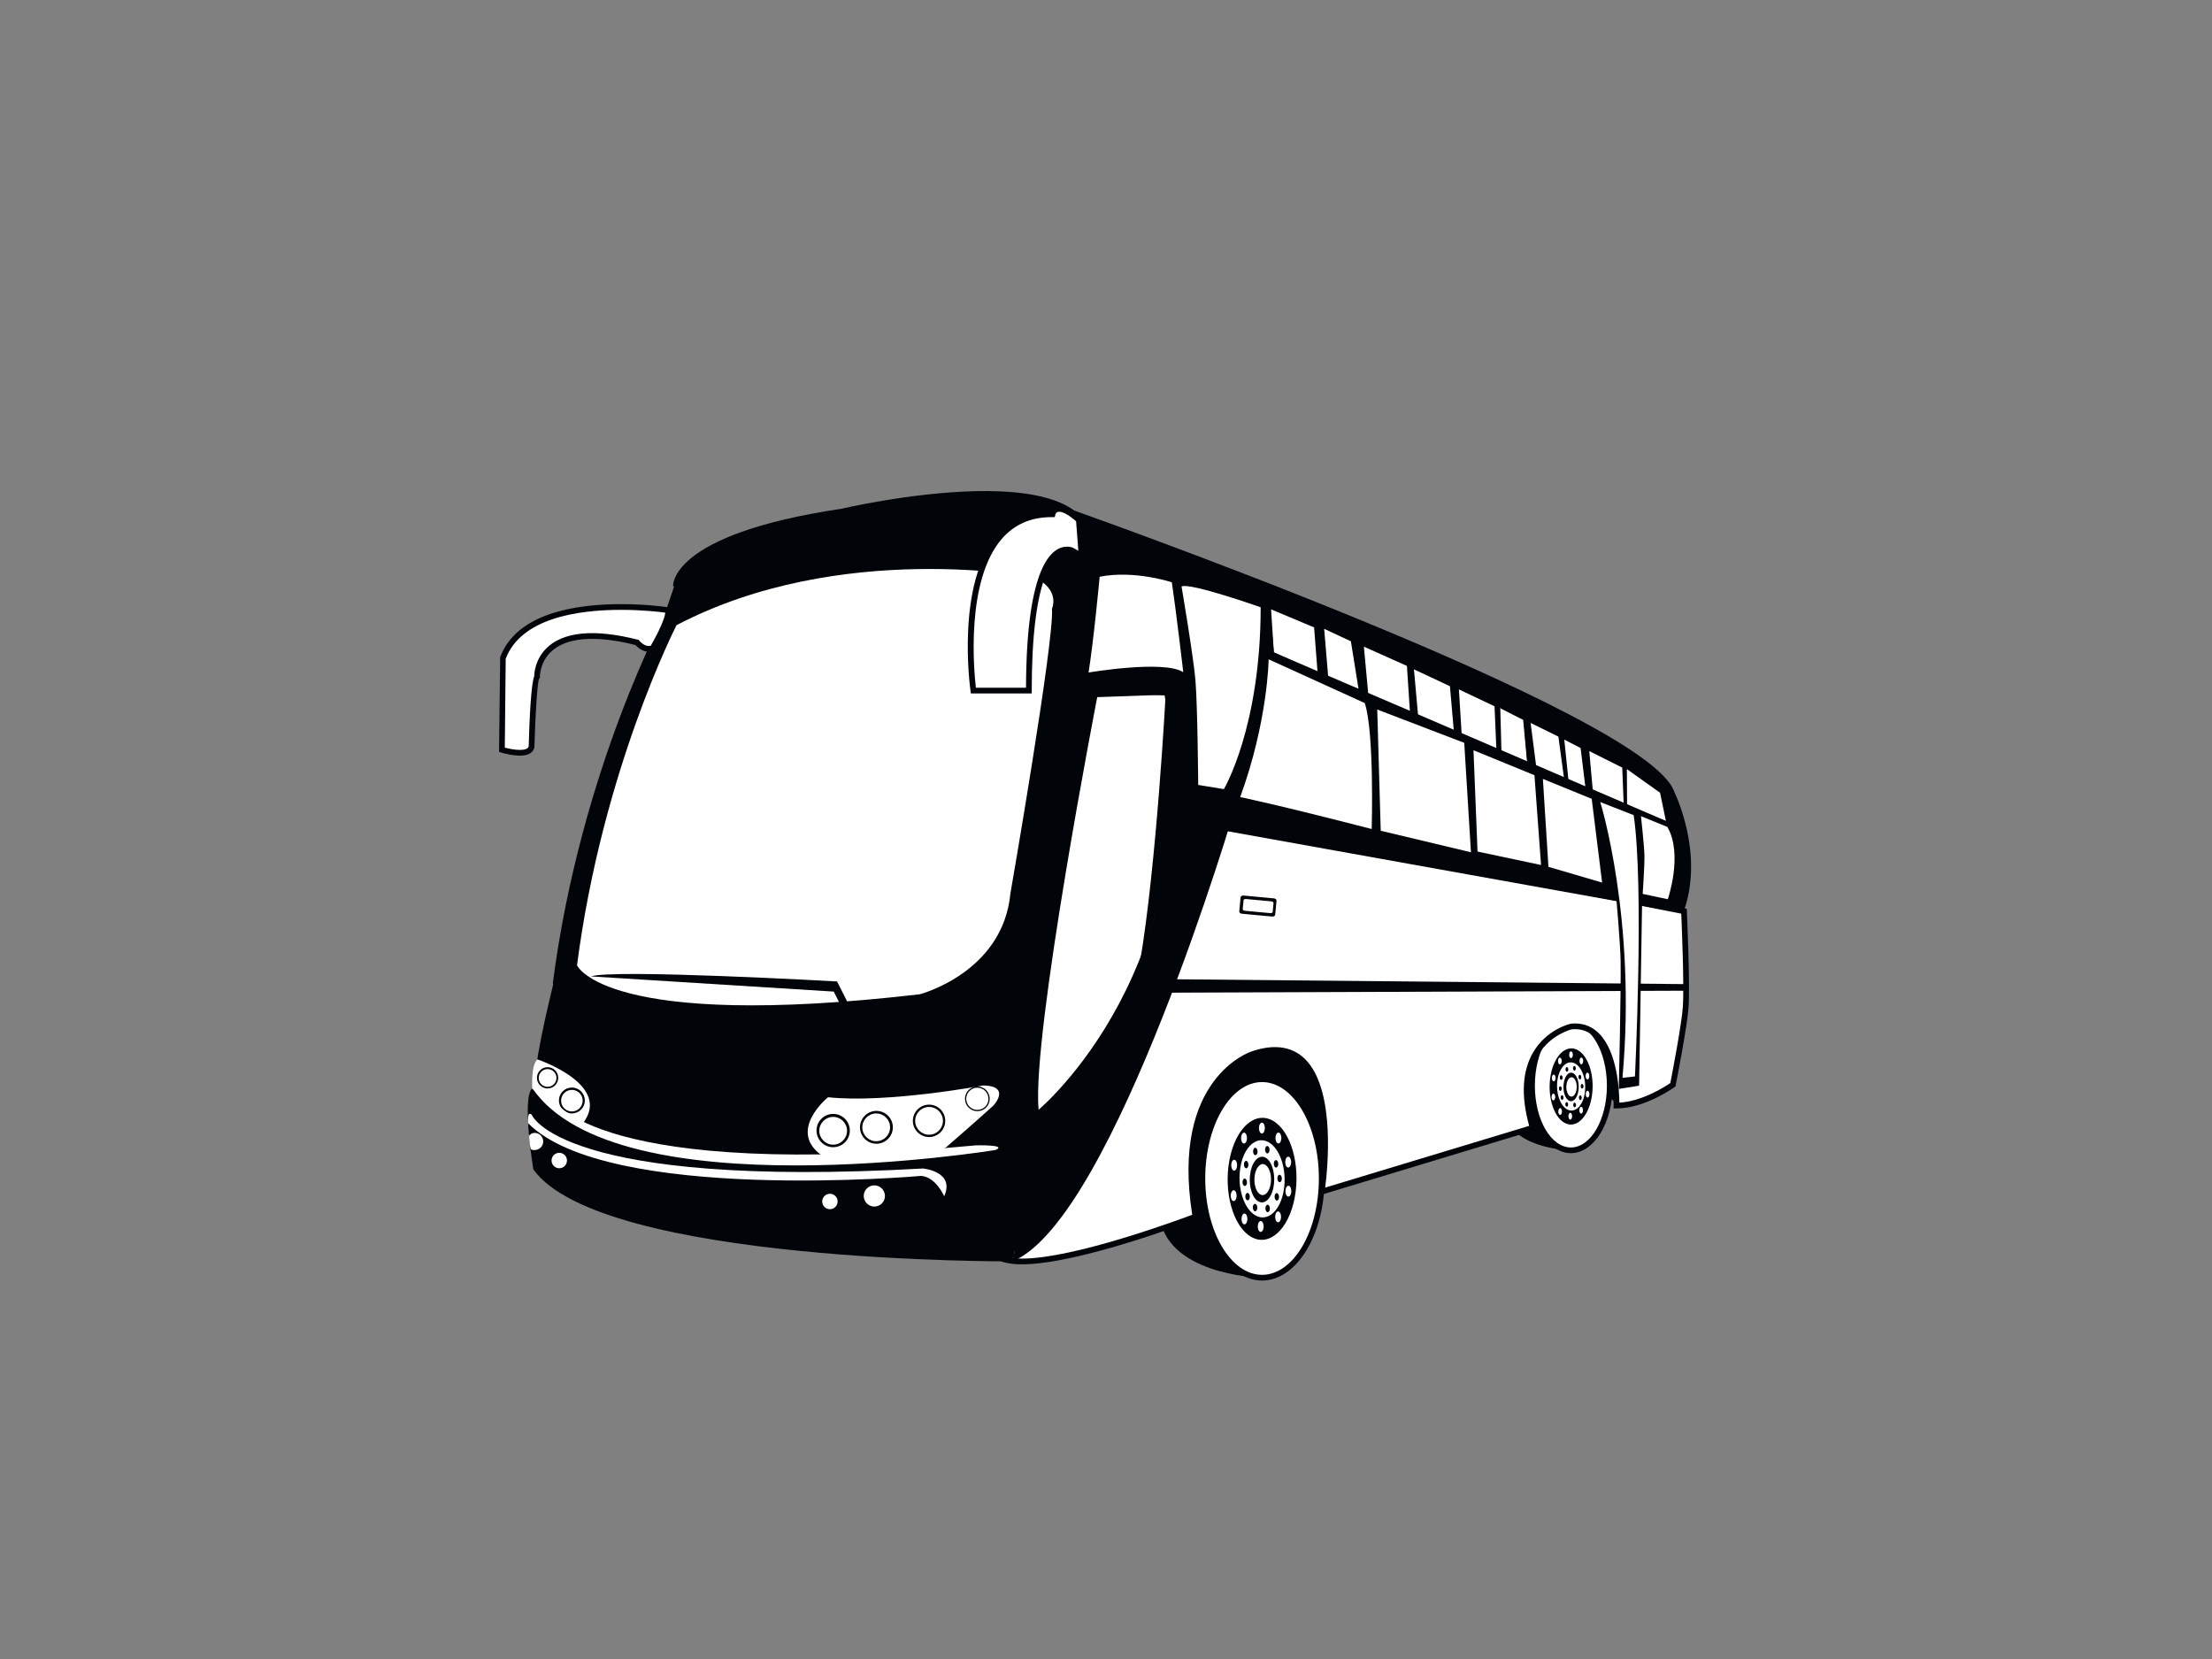 <?xml version="1.0" encoding="utf-8"?>
<!-- Generator: Adobe Illustrator 17.0.0, SVG Export Plug-In . SVG Version: 6.00 Build 0)  -->
<!DOCTYPE svg PUBLIC "-//W3C//DTD SVG 1.1//EN" "http://www.w3.org/Graphics/SVG/1.1/DTD/svg11.dtd">
<svg version="1.1" id="Layer_1" xmlns="http://www.w3.org/2000/svg" xmlns:xlink="http://www.w3.org/1999/xlink" x="0px" y="0px"
	 width="800px" height="600px" viewBox="0 0 800 600" enable-background="new 0 0 800 600" xml:space="preserve">
<rect x="0" y="0" width="800" height="600" fill="#808080" stroke="none"/>
<g>
	<g>
		<ellipse fill="#01050A" cx="462.38" cy="405.451" rx="27.189" ry="31.711"/>
	</g>
	<g>
		<path fill="#01050A" d="M584.781,399.176c0,0-10.208-9.37-15.728-6.026c0,0,3.179-24.93,11.211-23.09
			C580.264,370.06,588.125,395.326,584.781,399.176z"/>
	</g>
	<g>
		<path fill="#01050A" d="M454.849,462.009c0,0-33.801-1.171-35.556-23.007c0,0-5.941-39.156,15.392-48.692h23.428L454.849,462.009z
			"/>
	</g>
	<g>
		<path fill="#FFFFFF" d="M434.855,426.198c0,19.825,9.662,35.894,21.584,35.894c11.924,0,21.586-16.069,21.586-35.894
			c0-19.821-9.662-35.888-21.586-35.888C444.517,390.309,434.855,406.377,434.855,426.198z"/>
		<path fill="#01050A" d="M456.439,463.127c-12.472,0-22.619-16.567-22.619-36.929c0-20.36,10.147-36.924,22.619-36.924
			c12.474,0,22.621,16.563,22.621,36.924C479.06,446.56,468.913,463.127,456.439,463.127z M456.439,391.345
			c-11.33,0-20.548,15.635-20.548,34.853c0,19.222,9.219,34.859,20.548,34.859c11.332,0,20.551-15.637,20.551-34.859
			C476.989,406.98,467.77,391.345,456.439,391.345z"/>
	</g>
	<g>
		<g>
			<g>
				<path fill="#01050A" d="M444.658,419.464c2.212-11.574,9.285-17.883,15.797-14.082c6.511,3.798,9.993,16.254,7.779,27.83
					c-2.214,11.576-9.28,17.881-15.795,14.086C445.928,443.499,442.446,431.039,444.658,419.464z"/>
			</g>
			<g>
				<path fill="#FFFFFF" d="M449.03,440.48c0.109-1.066,0.667-1.761,1.245-1.563c0.574,0.208,0.955,1.229,0.845,2.297
					c-0.115,1.064-0.671,1.763-1.252,1.561C449.293,442.575,448.917,441.547,449.03,440.48z"/>
			</g>
			<g>
				<path fill="#FFFFFF" d="M445.129,432.068c0.117-1.066,0.669-1.769,1.248-1.563c0.578,0.2,0.958,1.225,0.845,2.293
					c-0.111,1.066-0.671,1.763-1.25,1.561C445.394,434.157,445.018,433.129,445.129,432.068z"/>
			</g>
			<g>
				<path fill="#FFFFFF" d="M445.313,421.045c0.109-1.068,0.667-1.767,1.25-1.563c0.578,0.204,0.95,1.231,0.841,2.295
					c-0.109,1.064-0.669,1.767-1.248,1.559C445.578,423.136,445.2,422.109,445.313,421.045z"/>
			</g>
			<g>
				<path fill="#FFFFFF" d="M448.876,411.242c0.109-1.066,0.667-1.763,1.246-1.565c0.578,0.202,0.954,1.229,0.841,2.297
					c-0.113,1.064-0.667,1.761-1.25,1.559C449.139,413.337,448.763,412.31,448.876,411.242z"/>
			</g>
			<g>
				<path fill="#FFFFFF" d="M455.335,407.611c0.109-1.064,0.667-1.763,1.25-1.561c0.574,0.202,0.954,1.23,0.837,2.291
					c-0.109,1.07-0.669,1.765-1.244,1.563C455.598,409.701,455.221,408.674,455.335,407.611z"/>
			</g>
			<g>
				<path fill="#FFFFFF" d="M461.31,411.212c0.111-1.066,0.669-1.761,1.252-1.563c0.574,0.202,0.95,1.229,0.837,2.299
					c-0.113,1.058-0.667,1.761-1.246,1.559C461.575,413.305,461.197,412.278,461.31,411.212z"/>
			</g>
			<g>
				<path fill="#FFFFFF" d="M464.851,419.927c0.115-1.066,0.675-1.765,1.254-1.563c0.576,0.204,0.954,1.225,0.841,2.299
					c-0.113,1.062-0.669,1.761-1.244,1.559C465.118,422.02,464.739,420.993,464.851,419.927z"/>
			</g>
			<g>
				<path fill="#FFFFFF" d="M464.919,430.436c0.111-1.064,0.669-1.765,1.245-1.565c0.582,0.206,0.955,1.233,0.845,2.295
					c-0.113,1.066-0.672,1.765-1.25,1.563C465.184,432.527,464.806,431.504,464.919,430.436z"/>
			</g>
			<g>
				<path fill="#FFFFFF" d="M461.199,439.728c0.113-1.068,0.671-1.767,1.25-1.563c0.574,0.202,0.955,1.225,0.841,2.293
					c-0.113,1.064-0.671,1.767-1.25,1.565C461.466,441.818,461.088,440.789,461.199,439.728z"/>
			</g>
			<g>
				<path fill="#FFFFFF" d="M454.902,443.205c0.113-1.063,0.671-1.761,1.25-1.563c0.578,0.202,0.954,1.231,0.845,2.293
					c-0.113,1.068-0.671,1.767-1.252,1.565C455.171,445.298,454.791,444.269,454.902,443.205z"/>
			</g>
		</g>
		<g>
			<path fill="#FFFFFF" d="M448.417,423.528c0.794-7.551,5.033-12.408,9.465-10.855c4.433,1.551,7.381,8.928,6.59,16.478
				c-0.795,7.545-5.029,12.406-9.465,10.855C450.579,438.456,447.626,431.075,448.417,423.528z"/>
		</g>
		<g>
			<path fill="#01050A" d="M452.071,425.086c0.473-4.483,2.801-7.437,5.201-6.594c2.398,0.839,3.963,5.156,3.49,9.643
				c-0.473,4.479-2.799,7.433-5.197,6.592C453.163,433.888,451.602,429.574,452.071,425.086z"/>
		</g>
		<g>
			<path fill="#FFFFFF" d="M453.727,425.575c0.322-3.041,1.901-5.047,3.529-4.475c1.628,0.57,2.689,3.5,2.368,6.543
				c-0.319,3.041-1.899,5.045-3.527,4.475C454.467,431.548,453.408,428.622,453.727,425.575z"/>
		</g>
		<g>
			<path fill="#01050A" d="M453.106,436.446c0.077-0.728,0.499-1.193,0.942-1.037c0.441,0.154,0.736,0.868,0.657,1.598
				c-0.077,0.734-0.495,1.195-0.936,1.039C453.329,437.893,453.034,437.174,453.106,436.446z"/>
		</g>
		<g>
			<path fill="#01050A" d="M450.399,432.498c0.079-0.724,0.497-1.193,0.938-1.037c0.443,0.152,0.738,0.867,0.665,1.598
				c-0.081,0.728-0.501,1.191-0.942,1.037C450.619,433.942,450.322,433.226,450.399,432.498z"/>
		</g>
		<g>
			<path fill="#01050A" d="M449.382,427.304c0.079-0.728,0.499-1.195,0.942-1.039c0.437,0.156,0.736,0.869,0.659,1.6
				c-0.079,0.73-0.493,1.191-0.938,1.035C449.602,428.747,449.309,428.034,449.382,427.304z"/>
		</g>
		<g>
			<path fill="#01050A" d="M449.899,420.908c0.077-0.73,0.493-1.197,0.936-1.041c0.443,0.15,0.736,0.867,0.657,1.599
				c-0.077,0.728-0.495,1.195-0.932,1.039C450.114,422.35,449.823,421.632,449.899,420.908z"/>
		</g>
		<g>
			<path fill="#01050A" d="M453.207,416.172c0.073-0.728,0.49-1.201,0.932-1.041c0.443,0.152,0.74,0.872,0.661,1.595
				c-0.077,0.732-0.498,1.197-0.938,1.043C453.42,417.612,453.125,416.898,453.207,416.172z"/>
		</g>
		<g>
			<path fill="#01050A" d="M457.539,415.533c0.077-0.732,0.499-1.193,0.94-1.039c0.441,0.154,0.738,0.868,0.661,1.594
				c-0.079,0.732-0.498,1.197-0.938,1.047C457.761,416.977,457.462,416.261,457.539,415.533z"/>
		</g>
		<g>
			<path fill="#01050A" d="M460.701,420.637c0.077-0.728,0.493-1.193,0.934-1.035c0.445,0.154,0.74,0.866,0.663,1.598
				c-0.077,0.728-0.498,1.193-0.938,1.039C460.922,422.083,460.625,421.369,460.701,420.637z"/>
		</g>
		<g>
			<path fill="#01050A" d="M461.991,425.927c0.077-0.728,0.498-1.189,0.938-1.035c0.443,0.154,0.736,0.869,0.663,1.597
				c-0.077,0.73-0.5,1.197-0.942,1.043C462.212,427.374,461.915,426.659,461.991,425.927z"/>
		</g>
		<g>
			<path fill="#01050A" d="M460.976,432.577c0.075-0.732,0.495-1.199,0.934-1.045c0.441,0.154,0.74,0.873,0.667,1.603
				c-0.083,0.726-0.499,1.191-0.946,1.037C461.193,434.017,460.9,433.299,460.976,432.577z"/>
		</g>
		<g>
			<path fill="#01050A" d="M457.662,436.777c0.081-0.728,0.499-1.191,0.938-1.035c0.443,0.152,0.74,0.869,0.661,1.601
				c-0.077,0.724-0.498,1.189-0.938,1.035C457.882,438.225,457.587,437.509,457.662,436.777z"/>
		</g>
	</g>
	<g>
		<path fill="#01050A" d="M567.094,415.974c0,0-22.014-0.76-23.159-14.986c0,0-3.87-25.501,10.03-31.713h15.255L567.094,415.974z"/>
	</g>
	<g>
		<ellipse fill="#FFFFFF" cx="568.132" cy="392.651" rx="14.059" ry="23.377"/>
		<path fill="#01050A" d="M568.131,417.064c-8.323,0-15.093-10.952-15.093-24.413c0-13.463,6.77-24.415,15.093-24.415
			s15.095,10.952,15.095,24.415C583.226,406.112,576.454,417.064,568.131,417.064z M568.131,370.307
			c-7.18,0-13.022,10.023-13.022,22.344c0,12.319,5.842,22.342,13.022,22.342c7.182,0,13.024-10.023,13.024-22.342
			C581.155,380.331,575.313,370.307,568.131,370.307z"/>
	</g>
	<g>
		<path fill="#FFFFFF" d="M609.044,329.566c0,0,1.183,25.81,0.625,34.515c-0.445,6.982-4.641,28.236-4.641,28.236
			s-10.377,7.528-20.417,7.528c0,0,0.837-30.121-16.229-28.612c0,0-23.343,5.021-14.058,36.644l-76.299,23.09
			c0,0,9.538-61.744-25.098-49.697c0,0-28.865,8.788-20.583,58.734c0,0-52.206,20.079-68.771,15.562
			c0,0,75.296-122.484,78.811-159.131C442.383,296.436,592.978,326.555,609.044,329.566z"/>
		<path fill="#01050A" d="M369.6,457.263c-2.481,0-4.6-0.235-6.301-0.698l-1.332-0.364l0.724-1.177
			c0.752-1.224,75.21-122.699,78.661-158.688l0.109-1.14l1.124,0.224c1.506,0.301,150.773,30.151,166.649,33.128l0.807,0.15
			l0.036,0.821c0.048,1.056,1.181,25.966,0.625,34.628c-0.445,6.97-4.487,27.5-4.659,28.37l-0.079,0.398l-0.328,0.239
			c-0.435,0.315-10.768,7.726-21.026,7.726h-1.064l0.028-1.064c0.004-0.172,0.388-17.277-6.624-24.483
			c-2.303-2.364-5.043-3.371-8.479-3.069l0,0c0.041,0-7.698,1.773-12.141,9.271c-3.844,6.487-4.186,15.251-1.015,26.051l0.289,0.985
			l-78.855,23.865l0.251-1.626c0.051-0.33,4.956-33.073-5.652-45.44c-4.139-4.827-10.222-5.856-18.084-3.12
			c-0.316,0.097-27.923,9.213-19.902,57.585l0.138,0.833l-0.786,0.303C430.985,441.636,390.118,457.263,369.6,457.263z
			 M365.214,454.867c1.262,0.216,2.73,0.326,4.386,0.326c18.601,0,55.717-13.653,61.587-15.857
			c-7.87-49.523,21.143-58.964,21.438-59.055c8.622-3.001,15.594-1.739,20.298,3.743c9.945,11.597,7.243,38.531,6.349,45.485
			l73.776-22.326c-3.035-10.944-2.523-19.934,1.523-26.736c4.924-8.276,13.241-10.149,13.592-10.226
			c0.576-0.059,1.011-0.077,1.438-0.077c3.444,0,6.416,1.262,8.837,3.749c6.62,6.806,7.195,20.842,7.217,24.89
			c8.294-0.437,16.696-5.884,18.437-7.075c0.582-2.983,4.141-21.388,4.544-27.693c0.493-7.68-0.396-29.122-0.59-33.583
			c-18.638-3.547-151.208-30.048-164.76-32.76C438.656,333.77,373.487,441.331,365.214,454.867z"/>
	</g>
	<g>
		<path fill="#01050A" d="M386.662,183.992c0,0,209.497,73.792,218.865,102.405c0,0,11.213,22.423,3.179,43.841l-173.184-31.122
			C435.522,299.115,385.324,200.725,386.662,183.992z"/>
	</g>
	<g>
		<path fill="#01050A" d="M243.43,212.103c0,0-2.008-18.74,60.908-28.111c0,0,99.725-23.424,90.359,19.412
			C394.696,203.404,320.401,195.37,243.43,212.103z"/>
	</g>
	<g>
		<path fill="#01050A" d="M399.086,204.742c0,0-41.742-32.713-154.862,6.107c0,0-49.278,143.819-51.286,183.978
			c0,0,26.439,40.826,179.711,20.747C372.649,415.574,405.112,226.828,399.086,204.742z"/>
	</g>
	<g>
		<path fill="#01050A" d="M372.275,414.571l-5.818,41.625c0,0-149.131,0.875-173.56-33.257c0,0-4.351-26.105-0.336-29.45
			C192.562,393.488,219.001,433.647,372.275,414.571z"/>
	</g>
	<g>
		<path fill="#01050A" d="M382.147,201.06c0,0-75.634-14.725-140.895,19.41c0,0-31.286,57.391-41.326,135.199
			c0,0,11.042,26.105,136.543,11.548c0,0,33.128-8.533,36.139-40.159c0,0,17.57-100.9,16.565-113.45
			C389.172,213.609,392.686,206.08,382.147,201.06z"/>
	</g>
	<g>
		<path fill="#FFFFFF" d="M374.083,208.785c0,0-70.169-13.668-129.396,17.313c0,0-26.88,52.395-35.994,123.017
			c0,0,10.023,23.691,123.925,10.479c0,0,30.072-7.747,32.806-36.45c0,0,15.944-91.577,15.032-102.968
			C380.457,220.176,383.648,213.343,374.083,208.785z"/>
	</g>
	<g>
		<path fill="#FFFFFF" d="M194.402,383.155c0,0,27.361,9.162,16.316,23.218c0,0-10.793-1.759-13.303-9.039
			c0,0-0.125-3.138-4.895-3.389C192.521,393.945,191.893,385.161,194.402,383.155z"/>
	</g>
	<g>
		<path fill="#FFFFFF" d="M299.474,396.833c0,0-15.54,12.551-1.442,21.588c0,0,39.413-0.336,43.96-3.347
			c0,0,11.14-9.623,17.279-15.228c0,0,6.594-7.029-3.638-7.279C355.634,392.566,320.904,399.093,299.474,396.833z"/>
	</g>
	<g>
		<path fill="#01050A" d="M348.993,397.399c0,2.471,2.004,4.475,4.477,4.475c2.473,0,4.477-2.004,4.477-4.475
			c0-2.475-2.004-4.477-4.477-4.477C350.997,392.922,348.993,394.924,348.993,397.399z"/>
	</g>
	<g>
		<polygon fill="#01050A" points="609.794,355.922 425.315,354.165 423.141,359.016 609.826,358.304 		"/>
	</g>
	<g>
		<path fill="#01050A" d="M601.516,283.887c0,0,10.038,27.609,3.009,43.673l-10.614-2.435l-1.102,67.526l-7.36,1.171
			c0,0,0.833-34.806,0.671-46.183c-0.089-6.232-1.676-24.261-1.676-24.261l-137.541-31.963c0,0-43.798,149.091-80.445,164.653
			c0,0,27.486-235.179,28.74-247.982c0,0,21.082-6.023,65.758,11.547C460.956,219.633,532.239,247.243,601.516,283.887z"/>
	</g>
	<g>
		<polygon fill="#FFFFFF" points="571.645,270.521 573.401,284.892 567.251,282.128 565.749,267.51 		"/>
	</g>
	<g>
		<polygon fill="#FFFFFF" points="475.264,226.912 476.518,243.227 460.705,235.948 459.702,220.386 		"/>
	</g>
	<g>
		<polygon fill="#FFFFFF" points="478.904,227.415 480.409,245.359 491.326,249.126 488.566,231.931 		"/>
	</g>
	<g>
		<polygon fill="#FFFFFF" points="508.833,240.843 509.901,257.155 494.84,250.945 493.271,233.875 		"/>
	</g>
	<g>
		<polygon fill="#FFFFFF" points="526.714,264.936 524.709,247.43 511.343,241.719 512.912,259.288 		"/>
	</g>
	<g>
		<polygon fill="#FFFFFF" points="540.521,255.44 541.193,271.255 528.639,265.648 527.636,249.335 		"/>
	</g>
	<g>
		<polygon fill="#FFFFFF" points="551.002,259.666 552.444,276.357 543.033,272.215 542.592,255.839 		"/>
	</g>
	<g>
		<polygon fill="#FFFFFF" points="553.572,261.466 555.582,277.109 565.62,281.252 563.612,266.402 		"/>
	</g>
	<g>
		<polygon fill="#FFFFFF" points="586.706,277.61 587.207,290.412 576.037,285.644 574.782,271.653 		"/>
	</g>
	<g>
		<polygon fill="#FFFFFF" points="602.519,297.002 600.383,286.71 588.38,278.156 588.461,291.227 		"/>
	</g>
	<g>
		<path fill="#01050A" d="M600.885,286.396c2.125,2.879,4.708,12.927,4.708,12.927s-1.383-6.414-1.945-8.533
			c-0.457-1.723-2.131-6.841-2.131-6.841l-11.862-6.212C589.654,277.738,599.024,283.879,600.885,286.396z"/>
	</g>
	<g>
		<path fill="#FFFFFF" d="M421.175,251.259l-24.346,0.877c0,0-23.719,122.106-21.21,149.214
			C375.62,401.35,437.738,349.647,421.175,251.259z"/>
	</g>
	<g>
		<path fill="#FFFFFF" d="M423.81,210.597c0,0-13.552-4.517-26.103-2.008c0,0-2.133,22.966-4.016,34.637
			c0,0,27.231-4.644,34.258-0.125C427.95,243.101,425.315,220.637,423.81,210.597z"/>
	</g>
	<g>
		<path fill="#FFFFFF" d="M455.937,219.633c0,0-25.6-9.036-28.613-7.53c0,0,4.305,25.358,5.019,33.885
			c0.788,9.419,1.005,37.899,1.005,37.899l9.288,1.504C442.636,285.391,455.937,263.055,455.937,219.633z"/>
	</g>
	<g>
		<path fill="#FFFFFF" d="M493.584,254.271l-34.762-15.814c0,0-0.249,22.339-10.29,49.821c0,0,12.549,2.511,47.564,11.546
			C496.096,299.825,497.099,264.812,493.584,254.271z"/>
	</g>
	<g>
		<polygon fill="#FFFFFF" points="529.562,268.66 498.102,256.612 499.36,300.452 531.988,308.233 		"/>
	</g>
	<g>
		<polygon fill="#FFFFFF" points="554.955,280.373 532.908,271.338 534.372,307.982 557.339,312.835 		"/>
	</g>
	<g>
		<polygon fill="#FFFFFF" points="575.661,288.908 558.008,281.713 560.016,313.502 579.426,319.193 		"/>
	</g>
	<g>
		<path fill="#FFFFFF" d="M578.757,290.079c0,0,13.218,42.334,8.03,99.728l4.519-0.499c0,0,3.346-68.608-0.461-94.5L578.757,290.079
			z"/>
	</g>
	<g>
		<path fill="#FFFFFF" d="M603.018,299.073l-9.538-3.891c0,0,1.177,10.699,1.256,14.183c0.079,3.543-0.629,13.928-0.629,13.928
			l9.079,1.925C603.186,325.218,608.791,308.985,603.018,299.073z"/>
	</g>
	<g>
		<polygon fill="#01050A" points="511.282,240.527 525.712,247.054 527.722,265.648 525.797,264.394 524.393,248.183 
			511.282,242.035 		"/>
	</g>
	<g>
		<polygon fill="#01050A" points="542.657,254.835 551.942,259.229 554.324,276.527 552.318,275.855 550.874,260.358 
			542.592,256.152 		"/>
	</g>
	<g>
		<polygon fill="#01050A" points="603.772,297.441 460.705,235.948 459.45,221.891 458.196,221.642 458.699,237.204 
			604.274,298.947 		"/>
	</g>
	<g>
		<path fill="#01050A" d="M393.188,246.49c0,0-3.264,6.275,14.058,4.769c3.874-0.337,14.308,0.25,14.308,0.25
			s-3.264,61.241-9.289,96.632c0,0,21.834-59.735,16.565-102.655C428.829,245.485,413.771,238.458,393.188,246.49z"/>
	</g>
	<g>
		<path fill="#FFFFFF" d="M387.667,199.052c0,0-15.562-7.529-15.562,50.701h-20.079c0,0-9.035-64.254,28.615-63.754
			c0,0,1.003-5.522,9.536,2.009l1.005,13.052L387.667,199.052z"/>
		<path fill="#01050A" d="M373.141,250.788h-22.015l-0.125-0.891c-0.222-1.587-5.29-39.074,9.793-56.425
			c4.849-5.578,11.279-8.44,19.117-8.51c0.451-0.923,1.421-1.95,3.167-1.95c2.02,0,4.568,1.38,7.785,4.22l0.315,0.278l1.187,15.417
			l-5.205-2.972l0,0c-0.047-0.001-4.675-2.098-8.685,7.343c-3.538,8.334-5.334,22.618-5.334,42.455V250.788z M352.94,248.718h18.132
			c0.142-44.357,9.375-51.018,14.895-51.018c1.246,0,2.063,0.378,2.152,0.421l1.881,1.074l-0.821-10.684
			c-3.272-2.824-5.12-3.428-6.101-3.428c-1.1,0-1.365,0.853-1.421,1.115l-0.174,0.833l-0.855,0.004l-0.423-0.003
			c-7.342,0-13.348,2.624-17.845,7.796C349.139,210.034,352.265,242.886,352.94,248.718z"/>
	</g>
	<g>
		<path fill="#FFFFFF" d="M241.43,220.637c0,0-50.2-7.696-59.569,17.401l-0.335,33.134c0,0,9.703,3.011,10.71-1.007
			c0,0,0.667-24.093,2.007-25.432c0,0-0.67-21.754,36.142-12.383c0,0,2.677,3.346,5.69,2.01
			C236.075,234.36,242.768,222.979,241.43,220.637z"/>
		<path fill="#01050A" d="M188.029,273.291c-3.132,0-6.66-1.084-6.808-1.13l-0.737-0.229l0.409-34.256
			c5.919-15.858,27.073-19.187,43.775-19.187c9.477,0,16.846,1.113,16.921,1.124l0.493,0.076l0.249,0.434
			c1.476,2.584-3.258,11.184-5.363,14.761l-0.168,0.287l-0.305,0.134c-0.603,0.268-1.238,0.404-1.883,0.404
			c-0.002,0-0.002,0-0.002,0c-2.313,0-4.149-1.74-4.79-2.435c-14.842-3.728-25.484-2.74-30.881,2.787
			c-3.735,3.829-3.661,8.594-3.659,8.642l0.011,0.444l-0.315,0.316c-0.642,1.234-1.395,13.572-1.703,24.728l-0.031,0.222
			C192.912,271.728,191.741,273.291,188.029,273.291z M182.57,270.389c1.148,0.303,3.441,0.831,5.459,0.831
			c1.274,0,2.839-0.214,3.177-1.215c0.287-10.278,0.863-22.557,2.003-25.47c0.017-1.108,0.328-5.876,4.217-9.887
			c5.995-6.179,17.356-7.337,33.215-3.301l0.334,0.084l0.218,0.27c0.016,0.019,1.591,1.938,3.417,1.938h0.002
			c0.257,0,0.508-0.037,0.754-0.115c2.956-5.083,5.203-10.259,5.231-11.958c-2.006-0.267-8.26-1.006-15.93-1.006
			c-15.987,0-36.178,3.071-41.772,17.672L182.57,270.389z"/>
	</g>
	<g>
		<g>
			<path fill="#01050A" d="M330.147,405.37c0,3.231,2.621,5.856,5.856,5.856c3.235,0,5.856-2.625,5.856-5.856
				c0-3.239-2.621-5.86-5.856-5.86C332.768,399.51,330.147,402.131,330.147,405.37z"/>
		</g>
		<g>
			<circle fill="#FFFFFF" cx="336.005" cy="405.366" r="5.021"/>
		</g>
	</g>
	<g>
		<g>
			<path fill="#01050A" d="M311.03,407.712c0,3.28,2.657,5.939,5.941,5.939c3.28,0,5.941-2.659,5.941-5.939
				c0-3.284-2.661-5.941-5.941-5.941C313.687,401.771,311.03,404.428,311.03,407.712z"/>
		</g>
		<g>
			<circle fill="#FFFFFF" cx="316.887" cy="407.712" r="5.02"/>
		</g>
	</g>
	<g>
		<g>
			<path fill="#01050A" d="M295.302,408.88c0,3.328,2.695,6.024,6.026,6.024c3.328,0,6.022-2.696,6.022-6.024
				c0-3.324-2.693-6.022-6.022-6.022C297.998,402.859,295.302,405.556,295.302,408.88z"/>
		</g>
		<g>
			<circle fill="#FFFFFF" cx="301.326" cy="408.963" r="5.021"/>
		</g>
	</g>
	<g>
		<g>
			<circle fill="#01050A" cx="206.828" cy="398.004" r="4.684"/>
		</g>
		<g>
			<path fill="#FFFFFF" d="M202.924,398.072c0,2.153,1.747,3.901,3.904,3.901c2.156,0,3.903-1.747,3.903-3.901
				c0-2.158-1.747-3.905-3.903-3.905C204.671,394.168,202.924,395.915,202.924,398.072z"/>
		</g>
	</g>
	<g>
		<g>
			<circle fill="#01050A" cx="202.268" cy="419.674" r="3.347"/>
		</g>
		<g>
			<path fill="#FFFFFF" d="M199.478,419.719c0,1.541,1.25,2.792,2.79,2.792c1.541,0,2.787-1.252,2.787-2.792
				c0-1.539-1.247-2.786-2.787-2.786C200.728,416.932,199.478,418.18,199.478,419.719z"/>
		</g>
	</g>
	<g>
		<path fill="#01050A" d="M191.299,409.76c0.64-0.532,1.159-0.71,2.059-0.71c2.053,0,3.723,1.666,3.723,3.721
			c0,2.058-1.669,3.725-3.723,3.725c-0.735,0-0.891-0.091-1.465-0.461C191.927,415.545,191.518,413.305,191.299,409.76z"/>
	</g>
	<g>
		<path fill="#FFFFFF" d="M191.36,410.7c0.566-0.591,1.114-0.981,1.998-0.981c1.713,0,3.102,1.391,3.102,3.104
			c0,1.713-1.389,3.104-3.102,3.104c-0.757,0-0.896,0.057-1.432-0.394C191.612,414.089,191.36,412.205,191.36,410.7z"/>
	</g>
	<g>
		<g>
			<circle fill="#01050A" cx="300.155" cy="434.482" r="3.345"/>
		</g>
		<g>
			<path fill="#FFFFFF" d="M297.365,434.529c0,1.541,1.25,2.791,2.79,2.791c1.541,0,2.786-1.25,2.786-2.791
				c0-1.541-1.245-2.786-2.786-2.786C298.615,431.742,297.365,432.988,297.365,434.529z"/>
		</g>
	</g>
	<g>
		<g>
			<circle fill="#01050A" cx="316.218" cy="432.474" r="4.601"/>
		</g>
		<g>
			<circle fill="#FFFFFF" cx="316.218" cy="432.539" r="3.835"/>
		</g>
	</g>
	<g>
		<g>
			<circle fill="#01050A" cx="198.043" cy="389.806" r="3.849"/>
		</g>
		<g>
			<circle fill="#FFFFFF" cx="198.042" cy="389.861" r="3.207"/>
		</g>
	</g>
	<g>
		<circle fill="#FFFFFF" cx="353.47" cy="397.399" r="4.016"/>
	</g>
	<g>
		<path fill="#FFFFFF" d="M360.058,415.907c0,0-136.916,22.338-167.537-22.338c0,0,1.882-3.763,7.571,4.101
			c0,0,15.899,29.616,152.772,16.567C352.863,414.237,364.577,413.901,360.058,415.907z"/>
	</g>
	<g>
		<path fill="#FFFFFF" d="M333.116,425.28c0,0-113.363,10.04-142.143-19.076c0,0-0.332-4.77,1.341-3.011
			c0,0,10.286,26.77,141.474,19.412c0,0,11.714,1.003,7.696,10.04C341.483,432.644,338.472,425.615,333.116,425.28z"/>
	</g>
	<g>
		<g>
			<path fill="#01050A" d="M448.201,329.598c-0.041,0.427,0.374,0.815,0.928,0.866l10.996,1.025
				c0.552,0.051,1.031-0.255,1.072-0.681l0.471-5.035c0.036-0.425-0.376-0.813-0.928-0.866l-10.998-1.023
				c-0.554-0.053-1.031,0.253-1.072,0.679L448.201,329.598z"/>
		</g>
		<g>
			<path fill="#FFFFFF" d="M449.448,328.814c-0.024,0.275,0.328,0.534,0.787,0.578l9.168,0.853c0.457,0.042,0.853-0.146,0.878-0.423
				l0.303-3.249c0.024-0.277-0.328-0.536-0.788-0.578l-9.166-0.853c-0.457-0.042-0.851,0.148-0.875,0.425L449.448,328.814z"/>
		</g>
	</g>
	<g>
		<path fill="#01050A" d="M213.734,353.131l87.792,5.494l3.027,5.951h3.027l-4.841-9.617
			C302.74,354.959,221.605,350.383,213.734,353.131z"/>
	</g>
	<g>
		<g>
			<g>
				<path fill="#01050A" d="M560.858,388.637c1.383-7.229,5.801-11.17,9.868-8.794c4.066,2.372,6.242,10.151,4.859,17.382
					c-1.383,7.231-5.797,11.168-9.866,8.798C561.652,403.649,559.476,395.868,560.858,388.637z"/>
			</g>
			<g>
				<path fill="#FFFFFF" d="M563.589,401.765c0.069-0.665,0.417-1.1,0.779-0.977c0.358,0.129,0.594,0.768,0.528,1.436
					c-0.073,0.663-0.421,1.1-0.782,0.975C563.753,403.073,563.518,402.432,563.589,401.765z"/>
			</g>
			<g>
				<path fill="#FFFFFF" d="M561.153,396.509c0.073-0.665,0.418-1.104,0.778-0.975c0.362,0.123,0.599,0.764,0.528,1.432
					c-0.069,0.665-0.418,1.102-0.78,0.975C561.318,397.815,561.084,397.173,561.153,396.509z"/>
			</g>
			<g>
				<path fill="#FFFFFF" d="M561.268,389.626c0.069-0.667,0.417-1.104,0.781-0.977c0.362,0.127,0.592,0.768,0.526,1.434
					c-0.069,0.663-0.419,1.104-0.781,0.973C561.434,390.932,561.197,390.289,561.268,389.626z"/>
			</g>
			<g>
				<path fill="#FFFFFF" d="M563.492,383.503c0.069-0.667,0.418-1.102,0.778-0.979c0.362,0.127,0.597,0.768,0.526,1.436
					c-0.071,0.663-0.416,1.1-0.78,0.973C563.658,384.812,563.422,384.168,563.492,383.503z"/>
			</g>
			<g>
				<path fill="#FFFFFF" d="M567.526,381.234c0.069-0.665,0.417-1.102,0.78-0.975c0.36,0.125,0.597,0.766,0.524,1.43
					c-0.069,0.669-0.419,1.104-0.776,0.977C567.692,382.541,567.456,381.898,567.526,381.234z"/>
			</g>
			<g>
				<path fill="#FFFFFF" d="M571.259,383.483c0.069-0.665,0.419-1.1,0.783-0.977c0.358,0.127,0.592,0.768,0.522,1.438
					c-0.071,0.659-0.417,1.1-0.776,0.973C571.425,384.791,571.188,384.148,571.259,383.483z"/>
			</g>
			<g>
				<path fill="#FFFFFF" d="M573.471,388.927c0.071-0.665,0.421-1.102,0.782-0.975c0.36,0.127,0.597,0.764,0.526,1.436
					c-0.071,0.663-0.418,1.1-0.776,0.973C573.637,390.235,573.401,389.594,573.471,388.927z"/>
			</g>
			<g>
				<path fill="#FFFFFF" d="M573.514,395.49c0.069-0.663,0.418-1.102,0.779-0.977c0.364,0.129,0.597,0.77,0.528,1.434
					c-0.071,0.665-0.421,1.102-0.781,0.977C573.68,396.797,573.443,396.158,573.514,395.49z"/>
			</g>
			<g>
				<path fill="#FFFFFF" d="M571.19,401.293c0.071-0.665,0.419-1.102,0.781-0.975c0.358,0.125,0.597,0.764,0.526,1.432
					c-0.071,0.663-0.421,1.104-0.781,0.977C571.356,402.6,571.12,401.957,571.19,401.293z"/>
			</g>
			<g>
				<path fill="#FFFFFF" d="M567.257,403.467c0.071-0.665,0.419-1.1,0.781-0.977c0.36,0.125,0.597,0.768,0.528,1.432
					c-0.071,0.667-0.421,1.104-0.782,0.979C567.425,404.774,567.187,404.131,567.257,403.467z"/>
			</g>
		</g>
		<g>
			<path fill="#FFFFFF" d="M563.207,391.177c0.495-4.717,3.142-7.751,5.911-6.78c2.768,0.969,4.61,5.577,4.117,10.292
				c-0.495,4.711-3.14,7.749-5.912,6.78C564.556,400.501,562.712,395.891,563.207,391.177z"/>
		</g>
		<g>
			<path fill="#01050A" d="M565.488,392.15c0.295-2.801,1.749-4.647,3.25-4.119c1.498,0.524,2.475,3.221,2.18,6.024
				c-0.295,2.797-1.749,4.643-3.245,4.117C566.172,397.648,565.195,394.952,565.488,392.15z"/>
		</g>
		<g>
			<path fill="#FFFFFF" d="M566.523,392.455c0.2-1.901,1.187-3.153,2.204-2.795c1.017,0.356,1.678,2.186,1.478,4.087
				c-0.2,1.899-1.185,3.15-2.202,2.795C566.984,396.186,566.323,394.358,566.523,392.455z"/>
		</g>
		<g>
			<path fill="#01050A" d="M566.135,399.245c0.049-0.455,0.311-0.746,0.588-0.649c0.275,0.097,0.459,0.542,0.41,0.999
				c-0.048,0.457-0.309,0.746-0.584,0.649C566.275,400.149,566.091,399.7,566.135,399.245z"/>
		</g>
		<g>
			<path fill="#01050A" d="M564.445,396.78c0.049-0.453,0.309-0.746,0.586-0.649c0.275,0.095,0.461,0.542,0.415,0.997
				c-0.051,0.455-0.314,0.744-0.589,0.649C564.582,397.68,564.396,397.233,564.445,396.78z"/>
		</g>
		<g>
			<path fill="#01050A" d="M563.81,393.535c0.048-0.455,0.311-0.746,0.588-0.649c0.273,0.097,0.459,0.542,0.41,0.999
				c-0.048,0.455-0.307,0.744-0.586,0.647C563.947,394.437,563.763,393.99,563.81,393.535z"/>
		</g>
		<g>
			<path fill="#01050A" d="M564.131,389.539c0.049-0.455,0.31-0.746,0.587-0.649c0.275,0.093,0.459,0.542,0.41,0.999
				c-0.048,0.455-0.309,0.746-0.582,0.649C564.267,390.441,564.085,389.992,564.131,389.539z"/>
		</g>
		<g>
			<path fill="#01050A" d="M566.198,386.581c0.047-0.453,0.305-0.75,0.582-0.649c0.277,0.095,0.463,0.544,0.415,0.997
				c-0.048,0.457-0.311,0.746-0.586,0.651C566.331,387.481,566.147,387.036,566.198,386.581z"/>
		</g>
		<g>
			<path fill="#01050A" d="M568.903,386.183c0.049-0.457,0.311-0.744,0.588-0.649c0.275,0.097,0.461,0.542,0.412,0.995
				c-0.048,0.457-0.311,0.748-0.586,0.655C569.043,387.084,568.855,386.637,568.903,386.183z"/>
		</g>
		<g>
			<path fill="#01050A" d="M570.879,389.371c0.049-0.455,0.307-0.746,0.585-0.647c0.277,0.095,0.461,0.54,0.415,0.997
				c-0.049,0.455-0.311,0.746-0.586,0.649C571.016,390.273,570.83,389.828,570.879,389.371z"/>
		</g>
		<g>
			<path fill="#01050A" d="M571.686,392.675c0.046-0.455,0.309-0.744,0.584-0.647c0.277,0.095,0.461,0.542,0.415,0.997
				c-0.047,0.457-0.311,0.748-0.589,0.651C571.823,393.579,571.637,393.132,571.686,392.675z"/>
		</g>
		<g>
			<path fill="#01050A" d="M571.051,396.829c0.047-0.457,0.31-0.75,0.585-0.653c0.275,0.095,0.461,0.546,0.416,1.001
				c-0.052,0.453-0.313,0.744-0.592,0.649C571.186,397.729,571.002,397.28,571.051,396.829z"/>
		</g>
		<g>
			<path fill="#01050A" d="M568.98,399.451c0.051-0.455,0.313-0.744,0.586-0.647c0.277,0.095,0.463,0.544,0.413,1.001
				c-0.047,0.453-0.309,0.742-0.584,0.647C569.118,400.355,568.934,399.908,568.98,399.451z"/>
		</g>
	</g>
</g>
</svg>
